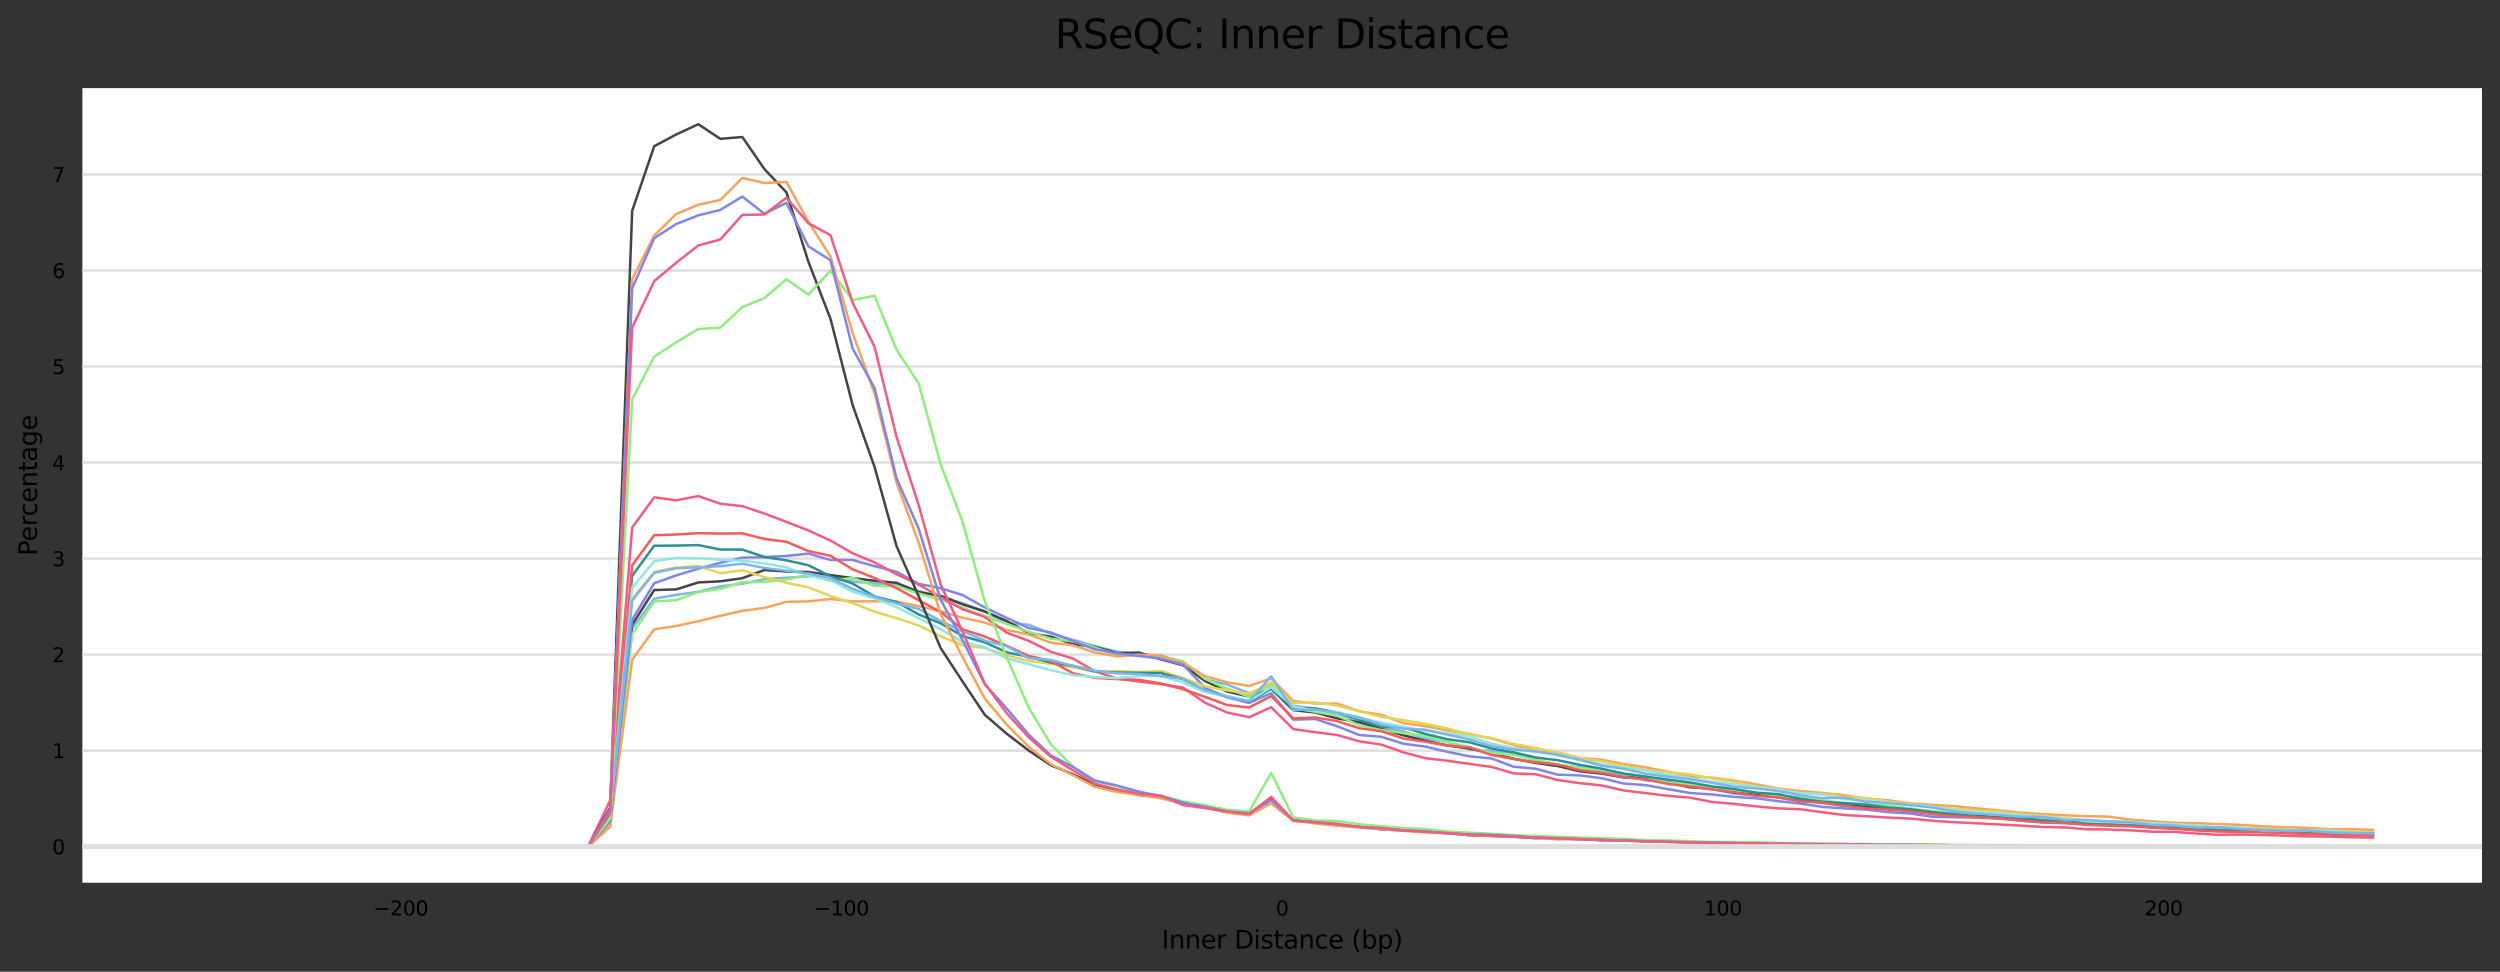 <?xml version="1.0" encoding="utf-8" standalone="no"?>
<!DOCTYPE svg PUBLIC "-//W3C//DTD SVG 1.1//EN"
  "http://www.w3.org/Graphics/SVG/1.1/DTD/svg11.dtd">
<svg xmlns:xlink="http://www.w3.org/1999/xlink" width="1000.358pt" height="388.845pt" viewBox="0 0 1000.358 388.845" xmlns="http://www.w3.org/2000/svg" version="1.1">
 <rect x="0" y="0" width="1000.358" height="388.845" fill="#333333" stroke="none"/>
 <defs>
  <style type="text/css">*{stroke-linejoin: round; stroke-linecap: butt}</style>
 </defs>
 <g id="figure_1">
  <g id="axes_1">
   <g id="patch_1">
    <path d="M 32.968 353.224 
L 993.158 353.224 
L 993.158 35.256 
L 32.968 35.256 
z
" style="fill: #ffffff"/>
   </g>
   <g id="matplotlib.axis_1">
    <g id="xtick_1">
     <g id="text_1">
      <!-- −200 -->
      <g transform="translate(149.389 366.303) scale(0.08 -0.08)">
       <defs>
        <path id="DejaVuSans-2212" d="M 678 2272 
L 4684 2272 
L 4684 1741 
L 678 1741 
L 678 2272 
z
" transform="scale(0.016)"/>
        <path id="DejaVuSans-32" d="M 1228 531 
L 3431 531 
L 3431 0 
L 469 0 
L 469 531 
Q 828 903 1448 1529 
Q 2069 2156 2228 2338 
Q 2531 2678 2651 2914 
Q 2772 3150 2772 3378 
Q 2772 3750 2511 3984 
Q 2250 4219 1831 4219 
Q 1534 4219 1204 4116 
Q 875 4013 500 3803 
L 500 4441 
Q 881 4594 1212 4672 
Q 1544 4750 1819 4750 
Q 2544 4750 2975 4387 
Q 3406 4025 3406 3419 
Q 3406 3131 3298 2873 
Q 3191 2616 2906 2266 
Q 2828 2175 2409 1742 
Q 1991 1309 1228 531 
z
" transform="scale(0.016)"/>
        <path id="DejaVuSans-30" d="M 2034 4250 
Q 1547 4250 1301 3770 
Q 1056 3291 1056 2328 
Q 1056 1369 1301 889 
Q 1547 409 2034 409 
Q 2525 409 2770 889 
Q 3016 1369 3016 2328 
Q 3016 3291 2770 3770 
Q 2525 4250 2034 4250 
z
M 2034 4750 
Q 2819 4750 3233 4129 
Q 3647 3509 3647 2328 
Q 3647 1150 3233 529 
Q 2819 -91 2034 -91 
Q 1250 -91 836 529 
Q 422 1150 422 2328 
Q 422 3509 836 4129 
Q 1250 4750 2034 4750 
z
" transform="scale(0.016)"/>
       </defs>
       <use xlink:href="#DejaVuSans-2212"/>
       <use xlink:href="#DejaVuSans-32" x="83.789"/>
       <use xlink:href="#DejaVuSans-30" x="147.412"/>
       <use xlink:href="#DejaVuSans-30" x="211.035"/>
      </g>
     </g>
    </g>
    <g id="xtick_2">
     <g id="text_2">
      <!-- −100 -->
      <g transform="translate(325.733 366.303) scale(0.08 -0.08)">
       <defs>
        <path id="DejaVuSans-31" d="M 794 531 
L 1825 531 
L 1825 4091 
L 703 3866 
L 703 4441 
L 1819 4666 
L 2450 4666 
L 2450 531 
L 3481 531 
L 3481 0 
L 794 0 
L 794 531 
z
" transform="scale(0.016)"/>
       </defs>
       <use xlink:href="#DejaVuSans-2212"/>
       <use xlink:href="#DejaVuSans-31" x="83.789"/>
       <use xlink:href="#DejaVuSans-30" x="147.412"/>
       <use xlink:href="#DejaVuSans-30" x="211.035"/>
      </g>
     </g>
    </g>
    <g id="xtick_3">
     <g id="text_3">
      <!-- 0 -->
      <g transform="translate(510.518 366.303) scale(0.08 -0.08)">
       <use xlink:href="#DejaVuSans-30"/>
      </g>
     </g>
    </g>
    <g id="xtick_4">
     <g id="text_4">
      <!-- 100 -->
      <g transform="translate(681.772 366.303) scale(0.08 -0.08)">
       <use xlink:href="#DejaVuSans-31"/>
       <use xlink:href="#DejaVuSans-30" x="63.623"/>
       <use xlink:href="#DejaVuSans-30" x="127.246"/>
      </g>
     </g>
    </g>
    <g id="xtick_5">
     <g id="text_5">
      <!-- 200 -->
      <g transform="translate(858.115 366.303) scale(0.08 -0.08)">
       <use xlink:href="#DejaVuSans-32"/>
       <use xlink:href="#DejaVuSans-30" x="63.623"/>
       <use xlink:href="#DejaVuSans-30" x="127.246"/>
      </g>
     </g>
    </g>
    <g id="text_6">
     <!-- Inner Distance (bp) -->
     <g transform="translate(464.828 379.565) scale(0.1 -0.1)">
      <defs>
       <path id="DejaVuSans-49" d="M 628 4666 
L 1259 4666 
L 1259 0 
L 628 0 
L 628 4666 
z
" transform="scale(0.016)"/>
       <path id="DejaVuSans-6e" d="M 3513 2113 
L 3513 0 
L 2938 0 
L 2938 2094 
Q 2938 2591 2744 2837 
Q 2550 3084 2163 3084 
Q 1697 3084 1428 2787 
Q 1159 2491 1159 1978 
L 1159 0 
L 581 0 
L 581 3500 
L 1159 3500 
L 1159 2956 
Q 1366 3272 1645 3428 
Q 1925 3584 2291 3584 
Q 2894 3584 3203 3211 
Q 3513 2838 3513 2113 
z
" transform="scale(0.016)"/>
       <path id="DejaVuSans-65" d="M 3597 1894 
L 3597 1613 
L 953 1613 
Q 991 1019 1311 708 
Q 1631 397 2203 397 
Q 2534 397 2845 478 
Q 3156 559 3463 722 
L 3463 178 
Q 3153 47 2828 -22 
Q 2503 -91 2169 -91 
Q 1331 -91 842 396 
Q 353 884 353 1716 
Q 353 2575 817 3079 
Q 1281 3584 2069 3584 
Q 2775 3584 3186 3129 
Q 3597 2675 3597 1894 
z
M 3022 2063 
Q 3016 2534 2758 2815 
Q 2500 3097 2075 3097 
Q 1594 3097 1305 2825 
Q 1016 2553 972 2059 
L 3022 2063 
z
" transform="scale(0.016)"/>
       <path id="DejaVuSans-72" d="M 2631 2963 
Q 2534 3019 2420 3045 
Q 2306 3072 2169 3072 
Q 1681 3072 1420 2755 
Q 1159 2438 1159 1844 
L 1159 0 
L 581 0 
L 581 3500 
L 1159 3500 
L 1159 2956 
Q 1341 3275 1631 3429 
Q 1922 3584 2338 3584 
Q 2397 3584 2469 3576 
Q 2541 3569 2628 3553 
L 2631 2963 
z
" transform="scale(0.016)"/>
       <path id="DejaVuSans-20" transform="scale(0.016)"/>
       <path id="DejaVuSans-44" d="M 1259 4147 
L 1259 519 
L 2022 519 
Q 2988 519 3436 956 
Q 3884 1394 3884 2338 
Q 3884 3275 3436 3711 
Q 2988 4147 2022 4147 
L 1259 4147 
z
M 628 4666 
L 1925 4666 
Q 3281 4666 3915 4102 
Q 4550 3538 4550 2338 
Q 4550 1131 3912 565 
Q 3275 0 1925 0 
L 628 0 
L 628 4666 
z
" transform="scale(0.016)"/>
       <path id="DejaVuSans-69" d="M 603 3500 
L 1178 3500 
L 1178 0 
L 603 0 
L 603 3500 
z
M 603 4863 
L 1178 4863 
L 1178 4134 
L 603 4134 
L 603 4863 
z
" transform="scale(0.016)"/>
       <path id="DejaVuSans-73" d="M 2834 3397 
L 2834 2853 
Q 2591 2978 2328 3040 
Q 2066 3103 1784 3103 
Q 1356 3103 1142 2972 
Q 928 2841 928 2578 
Q 928 2378 1081 2264 
Q 1234 2150 1697 2047 
L 1894 2003 
Q 2506 1872 2764 1633 
Q 3022 1394 3022 966 
Q 3022 478 2636 193 
Q 2250 -91 1575 -91 
Q 1294 -91 989 -36 
Q 684 19 347 128 
L 347 722 
Q 666 556 975 473 
Q 1284 391 1588 391 
Q 1994 391 2212 530 
Q 2431 669 2431 922 
Q 2431 1156 2273 1281 
Q 2116 1406 1581 1522 
L 1381 1569 
Q 847 1681 609 1914 
Q 372 2147 372 2553 
Q 372 3047 722 3315 
Q 1072 3584 1716 3584 
Q 2034 3584 2315 3537 
Q 2597 3491 2834 3397 
z
" transform="scale(0.016)"/>
       <path id="DejaVuSans-74" d="M 1172 4494 
L 1172 3500 
L 2356 3500 
L 2356 3053 
L 1172 3053 
L 1172 1153 
Q 1172 725 1289 603 
Q 1406 481 1766 481 
L 2356 481 
L 2356 0 
L 1766 0 
Q 1100 0 847 248 
Q 594 497 594 1153 
L 594 3053 
L 172 3053 
L 172 3500 
L 594 3500 
L 594 4494 
L 1172 4494 
z
" transform="scale(0.016)"/>
       <path id="DejaVuSans-61" d="M 2194 1759 
Q 1497 1759 1228 1600 
Q 959 1441 959 1056 
Q 959 750 1161 570 
Q 1363 391 1709 391 
Q 2188 391 2477 730 
Q 2766 1069 2766 1631 
L 2766 1759 
L 2194 1759 
z
M 3341 1997 
L 3341 0 
L 2766 0 
L 2766 531 
Q 2569 213 2275 61 
Q 1981 -91 1556 -91 
Q 1019 -91 701 211 
Q 384 513 384 1019 
Q 384 1609 779 1909 
Q 1175 2209 1959 2209 
L 2766 2209 
L 2766 2266 
Q 2766 2663 2505 2880 
Q 2244 3097 1772 3097 
Q 1472 3097 1187 3025 
Q 903 2953 641 2809 
L 641 3341 
Q 956 3463 1253 3523 
Q 1550 3584 1831 3584 
Q 2591 3584 2966 3190 
Q 3341 2797 3341 1997 
z
" transform="scale(0.016)"/>
       <path id="DejaVuSans-63" d="M 3122 3366 
L 3122 2828 
Q 2878 2963 2633 3030 
Q 2388 3097 2138 3097 
Q 1578 3097 1268 2742 
Q 959 2388 959 1747 
Q 959 1106 1268 751 
Q 1578 397 2138 397 
Q 2388 397 2633 464 
Q 2878 531 3122 666 
L 3122 134 
Q 2881 22 2623 -34 
Q 2366 -91 2075 -91 
Q 1284 -91 818 406 
Q 353 903 353 1747 
Q 353 2603 823 3093 
Q 1294 3584 2113 3584 
Q 2378 3584 2631 3529 
Q 2884 3475 3122 3366 
z
" transform="scale(0.016)"/>
       <path id="DejaVuSans-28" d="M 1984 4856 
Q 1566 4138 1362 3434 
Q 1159 2731 1159 2009 
Q 1159 1288 1364 580 
Q 1569 -128 1984 -844 
L 1484 -844 
Q 1016 -109 783 600 
Q 550 1309 550 2009 
Q 550 2706 781 3412 
Q 1013 4119 1484 4856 
L 1984 4856 
z
" transform="scale(0.016)"/>
       <path id="DejaVuSans-62" d="M 3116 1747 
Q 3116 2381 2855 2742 
Q 2594 3103 2138 3103 
Q 1681 3103 1420 2742 
Q 1159 2381 1159 1747 
Q 1159 1113 1420 752 
Q 1681 391 2138 391 
Q 2594 391 2855 752 
Q 3116 1113 3116 1747 
z
M 1159 2969 
Q 1341 3281 1617 3432 
Q 1894 3584 2278 3584 
Q 2916 3584 3314 3078 
Q 3713 2572 3713 1747 
Q 3713 922 3314 415 
Q 2916 -91 2278 -91 
Q 1894 -91 1617 61 
Q 1341 213 1159 525 
L 1159 0 
L 581 0 
L 581 4863 
L 1159 4863 
L 1159 2969 
z
" transform="scale(0.016)"/>
       <path id="DejaVuSans-70" d="M 1159 525 
L 1159 -1331 
L 581 -1331 
L 581 3500 
L 1159 3500 
L 1159 2969 
Q 1341 3281 1617 3432 
Q 1894 3584 2278 3584 
Q 2916 3584 3314 3078 
Q 3713 2572 3713 1747 
Q 3713 922 3314 415 
Q 2916 -91 2278 -91 
Q 1894 -91 1617 61 
Q 1341 213 1159 525 
z
M 3116 1747 
Q 3116 2381 2855 2742 
Q 2594 3103 2138 3103 
Q 1681 3103 1420 2742 
Q 1159 2381 1159 1747 
Q 1159 1113 1420 752 
Q 1681 391 2138 391 
Q 2594 391 2855 752 
Q 3116 1113 3116 1747 
z
" transform="scale(0.016)"/>
       <path id="DejaVuSans-29" d="M 513 4856 
L 1013 4856 
Q 1481 4119 1714 3412 
Q 1947 2706 1947 2009 
Q 1947 1309 1714 600 
Q 1481 -109 1013 -844 
L 513 -844 
Q 928 -128 1133 580 
Q 1338 1288 1338 2009 
Q 1338 2731 1133 3434 
Q 928 4138 513 4856 
z
" transform="scale(0.016)"/>
      </defs>
      <use xlink:href="#DejaVuSans-49"/>
      <use xlink:href="#DejaVuSans-6e" x="29.492"/>
      <use xlink:href="#DejaVuSans-6e" x="92.871"/>
      <use xlink:href="#DejaVuSans-65" x="156.25"/>
      <use xlink:href="#DejaVuSans-72" x="217.773"/>
      <use xlink:href="#DejaVuSans-20" x="258.887"/>
      <use xlink:href="#DejaVuSans-44" x="290.674"/>
      <use xlink:href="#DejaVuSans-69" x="367.676"/>
      <use xlink:href="#DejaVuSans-73" x="395.459"/>
      <use xlink:href="#DejaVuSans-74" x="447.559"/>
      <use xlink:href="#DejaVuSans-61" x="486.768"/>
      <use xlink:href="#DejaVuSans-6e" x="548.047"/>
      <use xlink:href="#DejaVuSans-63" x="611.426"/>
      <use xlink:href="#DejaVuSans-65" x="666.406"/>
      <use xlink:href="#DejaVuSans-20" x="727.93"/>
      <use xlink:href="#DejaVuSans-28" x="759.717"/>
      <use xlink:href="#DejaVuSans-62" x="798.73"/>
      <use xlink:href="#DejaVuSans-70" x="862.207"/>
      <use xlink:href="#DejaVuSans-29" x="925.684"/>
     </g>
    </g>
   </g>
   <g id="matplotlib.axis_2">
    <g id="ytick_1">
     <g id="line2d_1">
      <path d="M 32.968 338.771 
L 993.158 338.771 
" clip-path="url(#p65eec9bb91)" style="fill: none; stroke: #dedede; stroke-linecap: square"/>
     </g>
     <g id="text_7">
      <!-- 0 -->
      <g transform="translate(20.878 341.81) scale(0.08 -0.08)">
       <use xlink:href="#DejaVuSans-30"/>
      </g>
     </g>
    </g>
    <g id="ytick_2">
     <g id="line2d_2">
      <path d="M 32.968 300.348 
L 993.158 300.348 
" clip-path="url(#p65eec9bb91)" style="fill: none; stroke: #dedede; stroke-linecap: square"/>
     </g>
     <g id="text_8">
      <!-- 1 -->
      <g transform="translate(20.878 303.388) scale(0.08 -0.08)">
       <use xlink:href="#DejaVuSans-31"/>
      </g>
     </g>
    </g>
    <g id="ytick_3">
     <g id="line2d_3">
      <path d="M 32.968 261.926 
L 993.158 261.926 
" clip-path="url(#p65eec9bb91)" style="fill: none; stroke: #dedede; stroke-linecap: square"/>
     </g>
     <g id="text_9">
      <!-- 2 -->
      <g transform="translate(20.878 264.965) scale(0.08 -0.08)">
       <use xlink:href="#DejaVuSans-32"/>
      </g>
     </g>
    </g>
    <g id="ytick_4">
     <g id="line2d_4">
      <path d="M 32.968 223.504 
L 993.158 223.504 
" clip-path="url(#p65eec9bb91)" style="fill: none; stroke: #dedede; stroke-linecap: square"/>
     </g>
     <g id="text_10">
      <!-- 3 -->
      <g transform="translate(20.878 226.543) scale(0.08 -0.08)">
       <defs>
        <path id="DejaVuSans-33" d="M 2597 2516 
Q 3050 2419 3304 2112 
Q 3559 1806 3559 1356 
Q 3559 666 3084 287 
Q 2609 -91 1734 -91 
Q 1441 -91 1130 -33 
Q 819 25 488 141 
L 488 750 
Q 750 597 1062 519 
Q 1375 441 1716 441 
Q 2309 441 2620 675 
Q 2931 909 2931 1356 
Q 2931 1769 2642 2001 
Q 2353 2234 1838 2234 
L 1294 2234 
L 1294 2753 
L 1863 2753 
Q 2328 2753 2575 2939 
Q 2822 3125 2822 3475 
Q 2822 3834 2567 4026 
Q 2313 4219 1838 4219 
Q 1578 4219 1281 4162 
Q 984 4106 628 3988 
L 628 4550 
Q 988 4650 1302 4700 
Q 1616 4750 1894 4750 
Q 2613 4750 3031 4423 
Q 3450 4097 3450 3541 
Q 3450 3153 3228 2886 
Q 3006 2619 2597 2516 
z
" transform="scale(0.016)"/>
       </defs>
       <use xlink:href="#DejaVuSans-33"/>
      </g>
     </g>
    </g>
    <g id="ytick_5">
     <g id="line2d_5">
      <path d="M 32.968 185.081 
L 993.158 185.081 
" clip-path="url(#p65eec9bb91)" style="fill: none; stroke: #dedede; stroke-linecap: square"/>
     </g>
     <g id="text_11">
      <!-- 4 -->
      <g transform="translate(20.878 188.12) scale(0.08 -0.08)">
       <defs>
        <path id="DejaVuSans-34" d="M 2419 4116 
L 825 1625 
L 2419 1625 
L 2419 4116 
z
M 2253 4666 
L 3047 4666 
L 3047 1625 
L 3713 1625 
L 3713 1100 
L 3047 1100 
L 3047 0 
L 2419 0 
L 2419 1100 
L 313 1100 
L 313 1709 
L 2253 4666 
z
" transform="scale(0.016)"/>
       </defs>
       <use xlink:href="#DejaVuSans-34"/>
      </g>
     </g>
    </g>
    <g id="ytick_6">
     <g id="line2d_6">
      <path d="M 32.968 146.659 
L 993.158 146.659 
" clip-path="url(#p65eec9bb91)" style="fill: none; stroke: #dedede; stroke-linecap: square"/>
     </g>
     <g id="text_12">
      <!-- 5 -->
      <g transform="translate(20.878 149.698) scale(0.08 -0.08)">
       <defs>
        <path id="DejaVuSans-35" d="M 691 4666 
L 3169 4666 
L 3169 4134 
L 1269 4134 
L 1269 2991 
Q 1406 3038 1543 3061 
Q 1681 3084 1819 3084 
Q 2600 3084 3056 2656 
Q 3513 2228 3513 1497 
Q 3513 744 3044 326 
Q 2575 -91 1722 -91 
Q 1428 -91 1123 -41 
Q 819 9 494 109 
L 494 744 
Q 775 591 1075 516 
Q 1375 441 1709 441 
Q 2250 441 2565 725 
Q 2881 1009 2881 1497 
Q 2881 1984 2565 2268 
Q 2250 2553 1709 2553 
Q 1456 2553 1204 2497 
Q 953 2441 691 2322 
L 691 4666 
z
" transform="scale(0.016)"/>
       </defs>
       <use xlink:href="#DejaVuSans-35"/>
      </g>
     </g>
    </g>
    <g id="ytick_7">
     <g id="line2d_7">
      <path d="M 32.968 108.236 
L 993.158 108.236 
" clip-path="url(#p65eec9bb91)" style="fill: none; stroke: #dedede; stroke-linecap: square"/>
     </g>
     <g id="text_13">
      <!-- 6 -->
      <g transform="translate(20.878 111.276) scale(0.08 -0.08)">
       <defs>
        <path id="DejaVuSans-36" d="M 2113 2584 
Q 1688 2584 1439 2293 
Q 1191 2003 1191 1497 
Q 1191 994 1439 701 
Q 1688 409 2113 409 
Q 2538 409 2786 701 
Q 3034 994 3034 1497 
Q 3034 2003 2786 2293 
Q 2538 2584 2113 2584 
z
M 3366 4563 
L 3366 3988 
Q 3128 4100 2886 4159 
Q 2644 4219 2406 4219 
Q 1781 4219 1451 3797 
Q 1122 3375 1075 2522 
Q 1259 2794 1537 2939 
Q 1816 3084 2150 3084 
Q 2853 3084 3261 2657 
Q 3669 2231 3669 1497 
Q 3669 778 3244 343 
Q 2819 -91 2113 -91 
Q 1303 -91 875 529 
Q 447 1150 447 2328 
Q 447 3434 972 4092 
Q 1497 4750 2381 4750 
Q 2619 4750 2861 4703 
Q 3103 4656 3366 4563 
z
" transform="scale(0.016)"/>
       </defs>
       <use xlink:href="#DejaVuSans-36"/>
      </g>
     </g>
    </g>
    <g id="ytick_8">
     <g id="line2d_8">
      <path d="M 32.968 69.814 
L 993.158 69.814 
" clip-path="url(#p65eec9bb91)" style="fill: none; stroke: #dedede; stroke-linecap: square"/>
     </g>
     <g id="text_14">
      <!-- 7 -->
      <g transform="translate(20.878 72.853) scale(0.08 -0.08)">
       <defs>
        <path id="DejaVuSans-37" d="M 525 4666 
L 3525 4666 
L 3525 4397 
L 1831 0 
L 1172 0 
L 2766 4134 
L 525 4134 
L 525 4666 
z
" transform="scale(0.016)"/>
       </defs>
       <use xlink:href="#DejaVuSans-37"/>
      </g>
     </g>
    </g>
    <g id="text_15">
     <!-- Percentage -->
     <g transform="translate(14.798 222.363) rotate(-90) scale(0.1 -0.1)">
      <defs>
       <path id="DejaVuSans-50" d="M 1259 4147 
L 1259 2394 
L 2053 2394 
Q 2494 2394 2734 2622 
Q 2975 2850 2975 3272 
Q 2975 3691 2734 3919 
Q 2494 4147 2053 4147 
L 1259 4147 
z
M 628 4666 
L 2053 4666 
Q 2838 4666 3239 4311 
Q 3641 3956 3641 3272 
Q 3641 2581 3239 2228 
Q 2838 1875 2053 1875 
L 1259 1875 
L 1259 0 
L 628 0 
L 628 4666 
z
" transform="scale(0.016)"/>
       <path id="DejaVuSans-67" d="M 2906 1791 
Q 2906 2416 2648 2759 
Q 2391 3103 1925 3103 
Q 1463 3103 1205 2759 
Q 947 2416 947 1791 
Q 947 1169 1205 825 
Q 1463 481 1925 481 
Q 2391 481 2648 825 
Q 2906 1169 2906 1791 
z
M 3481 434 
Q 3481 -459 3084 -895 
Q 2688 -1331 1869 -1331 
Q 1566 -1331 1297 -1286 
Q 1028 -1241 775 -1147 
L 775 -588 
Q 1028 -725 1275 -790 
Q 1522 -856 1778 -856 
Q 2344 -856 2625 -561 
Q 2906 -266 2906 331 
L 2906 616 
Q 2728 306 2450 153 
Q 2172 0 1784 0 
Q 1141 0 747 490 
Q 353 981 353 1791 
Q 353 2603 747 3093 
Q 1141 3584 1784 3584 
Q 2172 3584 2450 3431 
Q 2728 3278 2906 2969 
L 2906 3500 
L 3481 3500 
L 3481 434 
z
" transform="scale(0.016)"/>
      </defs>
      <use xlink:href="#DejaVuSans-50"/>
      <use xlink:href="#DejaVuSans-65" x="56.678"/>
      <use xlink:href="#DejaVuSans-72" x="118.201"/>
      <use xlink:href="#DejaVuSans-63" x="157.064"/>
      <use xlink:href="#DejaVuSans-65" x="212.045"/>
      <use xlink:href="#DejaVuSans-6e" x="273.568"/>
      <use xlink:href="#DejaVuSans-74" x="336.947"/>
      <use xlink:href="#DejaVuSans-61" x="376.156"/>
      <use xlink:href="#DejaVuSans-67" x="437.436"/>
      <use xlink:href="#DejaVuSans-65" x="500.912"/>
     </g>
    </g>
   </g>
   <g id="line2d_9">
    <path d="M 76.613 338.771 
L 85.43 338.771 
L 94.247 338.771 
L 103.065 338.771 
L 111.882 338.771 
L 120.699 338.771 
L 129.516 338.771 
L 138.333 338.771 
L 147.15 338.771 
L 155.968 338.771 
L 164.785 338.771 
L 173.602 338.771 
L 182.419 338.771 
L 191.236 338.771 
L 200.054 338.771 
L 208.871 338.771 
L 217.688 338.771 
L 226.505 338.771 
L 235.322 338.771 
L 244.139 329.447 
L 252.957 251.46 
L 261.774 239.558 
L 270.591 238.025 
L 279.408 236.796 
L 288.225 234.641 
L 297.042 233.559 
L 305.86 231.751 
L 314.677 231.161 
L 323.494 230.61 
L 332.311 230.219 
L 341.128 232.729 
L 349.945 233.46 
L 358.763 234.27 
L 367.58 236.449 
L 376.397 238.752 
L 385.214 241.394 
L 394.031 244.631 
L 402.848 249.376 
L 411.666 249.975 
L 420.483 253.607 
L 429.3 255.998 
L 438.117 258.564 
L 446.934 260.763 
L 455.752 261.901 
L 464.569 262.256 
L 473.386 265.445 
L 482.203 271.815 
L 491.02 273.89 
L 499.837 277.402 
L 508.655 274.154 
L 517.472 282.403 
L 526.289 283.481 
L 535.106 285.425 
L 543.923 288.634 
L 552.74 290.821 
L 561.558 292.737 
L 570.375 295.578 
L 579.192 296.855 
L 588.009 299.857 
L 596.826 300.428 
L 605.643 301.824 
L 614.461 304.163 
L 623.278 306.135 
L 632.095 307.033 
L 640.912 308.378 
L 649.729 309.951 
L 658.546 312.317 
L 667.364 312.86 
L 676.181 314.58 
L 684.998 315.822 
L 693.815 317.546 
L 702.632 318.344 
L 711.449 318.787 
L 720.267 320.324 
L 729.084 321.178 
L 737.901 322.471 
L 746.718 322.942 
L 755.535 323.345 
L 764.353 324.458 
L 773.17 325.404 
L 781.987 325.512 
L 790.804 326.494 
L 799.621 327.057 
L 808.438 327.759 
L 817.256 328.062 
L 826.073 328.905 
L 834.89 329.535 
L 843.707 329.603 
L 852.524 330.234 
L 861.341 330.617 
L 870.159 331.227 
L 878.976 331.77 
L 887.793 331.591 
L 896.61 332.433 
L 905.427 332.688 
L 914.244 332.78 
L 923.062 333.331 
L 931.879 333.211 
L 940.696 333.431 
L 949.513 333.814 
" clip-path="url(#p65eec9bb91)" style="fill: none; stroke: #7cb5ec; stroke-linecap: square"/>
   </g>
   <g id="line2d_10">
    <path d="M 76.613 338.771 
L 85.43 338.771 
L 94.247 338.771 
L 103.065 338.771 
L 111.882 338.771 
L 120.699 338.771 
L 129.516 338.771 
L 138.333 338.771 
L 147.15 338.771 
L 155.968 338.771 
L 164.785 338.771 
L 173.602 338.771 
L 182.419 338.771 
L 191.236 338.771 
L 200.054 338.771 
L 208.871 338.771 
L 217.688 338.771 
L 226.505 338.771 
L 235.322 338.771 
L 244.139 329.609 
L 252.957 249.968 
L 261.774 236.099 
L 270.591 235.833 
L 279.408 233.059 
L 288.225 232.609 
L 297.042 231.359 
L 305.86 228.083 
L 314.677 228.669 
L 323.494 228.895 
L 332.311 230.097 
L 341.128 231.327 
L 349.945 232.388 
L 358.763 233.224 
L 367.58 236.923 
L 376.397 238.406 
L 385.214 241.851 
L 394.031 244.685 
L 402.848 248.516 
L 411.666 253.337 
L 420.483 254.768 
L 429.3 257.69 
L 438.117 258.864 
L 446.934 261.332 
L 455.752 261.119 
L 464.569 263.861 
L 473.386 266.205 
L 482.203 272.508 
L 491.02 276.737 
L 499.837 278.739 
L 508.655 275.58 
L 517.472 284.15 
L 526.289 285.115 
L 535.106 287.455 
L 543.923 289.043 
L 552.74 291.712 
L 561.558 294.2 
L 570.375 296.444 
L 579.192 298.313 
L 588.009 299.519 
L 596.826 301.493 
L 605.643 303.583 
L 614.461 305.284 
L 623.278 306.53 
L 632.095 308.628 
L 640.912 309.561 
L 649.729 311.093 
L 658.546 311.237 
L 667.364 313.087 
L 676.181 315.036 
L 684.998 315.495 
L 693.815 317.107 
L 702.632 318.035 
L 711.449 319.028 
L 720.267 320.496 
L 729.084 320.946 
L 737.901 322.112 
L 746.718 322.884 
L 755.535 323.531 
L 764.353 324.355 
L 773.17 325.147 
L 781.987 325.73 
L 790.804 326.317 
L 799.621 327.06 
L 808.438 327.7 
L 817.256 328.291 
L 826.073 328.343 
L 834.89 328.769 
L 843.707 329.308 
L 852.524 330.023 
L 861.341 330.345 
L 870.159 330.703 
L 878.976 331.193 
L 887.793 331.563 
L 896.61 331.961 
L 905.427 332.013 
L 914.244 332.697 
L 923.062 333.195 
L 931.879 333.179 
L 940.696 333.44 
L 949.513 333.408 
" clip-path="url(#p65eec9bb91)" style="fill: none; stroke: #434348; stroke-linecap: square"/>
   </g>
   <g id="line2d_11">
    <path d="M 76.613 338.771 
L 85.43 338.771 
L 94.247 338.771 
L 103.065 338.771 
L 111.882 338.771 
L 120.699 338.771 
L 129.516 338.771 
L 138.333 338.771 
L 147.15 338.771 
L 155.968 338.771 
L 164.785 338.771 
L 173.602 338.771 
L 182.419 338.771 
L 191.236 338.771 
L 200.054 338.771 
L 208.871 338.771 
L 217.688 338.771 
L 226.505 338.771 
L 235.322 338.771 
L 244.139 329.513 
L 252.957 253.803 
L 261.774 240.674 
L 270.591 240.155 
L 279.408 236.901 
L 288.225 235.656 
L 297.042 232.965 
L 305.86 232.916 
L 314.677 231.83 
L 323.494 230.111 
L 332.311 232.462 
L 341.128 231.201 
L 349.945 234.521 
L 358.763 234.525 
L 367.58 237.456 
L 376.397 239.969 
L 385.214 243.135 
L 394.031 246.503 
L 402.848 249.661 
L 411.666 252.794 
L 420.483 255.591 
L 429.3 256.633 
L 438.117 259.089 
L 446.934 262.024 
L 455.752 262.105 
L 464.569 262.591 
L 473.386 264.63 
L 482.203 271.671 
L 491.02 275.513 
L 499.837 278.797 
L 508.655 273.689 
L 517.472 283.336 
L 526.289 284.828 
L 535.106 286.372 
L 543.923 290.219 
L 552.74 292.14 
L 561.558 293.324 
L 570.375 294.495 
L 579.192 296.992 
L 588.009 298.946 
L 596.826 301.301 
L 605.643 302.035 
L 614.461 303.964 
L 623.278 305.89 
L 632.095 307.353 
L 640.912 308.001 
L 649.729 309.485 
L 658.546 310.794 
L 667.364 313.194 
L 676.181 313.899 
L 684.998 315.403 
L 693.815 316.193 
L 702.632 316.927 
L 711.449 318.609 
L 720.267 319.014 
L 729.084 320.235 
L 737.901 321.28 
L 746.718 321.787 
L 755.535 322.253 
L 764.353 323.494 
L 773.17 324.56 
L 781.987 325.492 
L 790.804 325.468 
L 799.621 325.836 
L 808.438 326.732 
L 817.256 327.486 
L 826.073 327.571 
L 834.89 328.609 
L 843.707 329.006 
L 852.524 329.407 
L 861.341 329.841 
L 870.159 329.882 
L 878.976 330.911 
L 887.793 330.932 
L 896.61 331.373 
L 905.427 331.625 
L 914.244 331.839 
L 923.062 332.395 
L 931.879 332.577 
L 940.696 332.751 
L 949.513 333.051 
" clip-path="url(#p65eec9bb91)" style="fill: none; stroke: #90ed7d; stroke-linecap: square"/>
   </g>
   <g id="line2d_12">
    <path d="M 76.613 338.771 
L 85.43 338.771 
L 94.247 338.771 
L 103.065 338.771 
L 111.882 338.771 
L 120.699 338.771 
L 129.516 338.771 
L 138.333 338.771 
L 147.15 338.771 
L 155.968 338.771 
L 164.785 338.771 
L 173.602 338.771 
L 182.419 338.771 
L 191.236 338.771 
L 200.054 338.771 
L 208.871 338.771 
L 217.688 338.771 
L 226.505 338.771 
L 235.322 338.771 
L 244.139 330.836 
L 252.957 263.934 
L 261.774 251.81 
L 270.591 250.495 
L 279.408 248.57 
L 288.225 246.423 
L 297.042 244.417 
L 305.86 243.248 
L 314.677 240.822 
L 323.494 240.632 
L 332.311 239.673 
L 341.128 240.644 
L 349.945 240.591 
L 358.763 240.733 
L 367.58 242.512 
L 376.397 244.607 
L 385.214 247.187 
L 394.031 249.132 
L 402.848 252.04 
L 411.666 253.917 
L 420.483 257.164 
L 429.3 258.22 
L 438.117 261.079 
L 446.934 262.668 
L 455.752 262.017 
L 464.569 262.377 
L 473.386 265.252 
L 482.203 270.57 
L 491.02 273.005 
L 499.837 274.489 
L 508.655 271.46 
L 517.472 280.503 
L 526.289 281.542 
L 535.106 281.55 
L 543.923 284.6 
L 552.74 286.035 
L 561.558 289.408 
L 570.375 290.573 
L 579.192 292.287 
L 588.009 293.703 
L 596.826 295.519 
L 605.643 298.091 
L 614.461 300.4 
L 623.278 301.12 
L 632.095 303.288 
L 640.912 304.003 
L 649.729 305.738 
L 658.546 307.053 
L 667.364 308.8 
L 676.181 310.704 
L 684.998 311.174 
L 693.815 312.354 
L 702.632 313.823 
L 711.449 315.505 
L 720.267 316.536 
L 729.084 317.28 
L 737.901 318.19 
L 746.718 319.594 
L 755.535 320.22 
L 764.353 321.531 
L 773.17 322.064 
L 781.987 322.578 
L 790.804 323.456 
L 799.621 324.248 
L 808.438 325.183 
L 817.256 325.761 
L 826.073 326.234 
L 834.89 326.61 
L 843.707 326.756 
L 852.524 327.965 
L 861.341 328.66 
L 870.159 329.231 
L 878.976 329.421 
L 887.793 329.752 
L 896.61 330.08 
L 905.427 330.65 
L 914.244 331.01 
L 923.062 331.241 
L 931.879 331.787 
L 940.696 331.791 
L 949.513 332.066 
" clip-path="url(#p65eec9bb91)" style="fill: none; stroke: #f7a35c; stroke-linecap: square"/>
   </g>
   <g id="line2d_13">
    <path d="M 76.613 338.771 
L 85.43 338.771 
L 94.247 338.771 
L 103.065 338.771 
L 111.882 338.771 
L 120.699 338.771 
L 129.516 338.771 
L 138.333 338.771 
L 147.15 338.771 
L 155.968 338.771 
L 164.785 338.771 
L 173.602 338.771 
L 182.419 338.771 
L 191.236 338.771 
L 200.054 338.771 
L 208.871 338.771 
L 217.688 338.771 
L 226.505 338.771 
L 235.322 338.771 
L 244.139 328.633 
L 252.957 247.97 
L 261.774 233.39 
L 270.591 230.229 
L 279.408 227.584 
L 288.225 225.205 
L 297.042 223.134 
L 305.86 222.945 
L 314.677 222.458 
L 323.494 221.512 
L 332.311 224.088 
L 341.128 224.067 
L 349.945 226.553 
L 358.763 228.813 
L 367.58 233.607 
L 376.397 235.384 
L 385.214 238.123 
L 394.031 243.069 
L 402.848 247.25 
L 411.666 251.315 
L 420.483 253.084 
L 429.3 256.486 
L 438.117 259.823 
L 446.934 261.391 
L 455.752 262.505 
L 464.569 263.553 
L 473.386 265.981 
L 482.203 275.247 
L 491.02 279.059 
L 499.837 281.306 
L 508.655 277.359 
L 517.472 287.956 
L 526.289 287.718 
L 535.106 290.633 
L 543.923 294.118 
L 552.74 294.83 
L 561.558 297.598 
L 570.375 298.74 
L 579.192 300.861 
L 588.009 302.638 
L 596.826 303.49 
L 605.643 306.802 
L 614.461 307.584 
L 623.278 309.992 
L 632.095 310.258 
L 640.912 311.412 
L 649.729 313.521 
L 658.546 314.172 
L 667.364 315.765 
L 676.181 317.308 
L 684.998 317.885 
L 693.815 318.868 
L 702.632 319.425 
L 711.449 320.58 
L 720.267 321.529 
L 729.084 322.844 
L 737.901 323.474 
L 746.718 323.966 
L 755.535 324.969 
L 764.353 325.513 
L 773.17 326.819 
L 781.987 327.02 
L 790.804 327.073 
L 799.621 327.331 
L 808.438 328.363 
L 817.256 329.141 
L 826.073 329.415 
L 834.89 329.739 
L 843.707 330.033 
L 852.524 330.164 
L 861.341 330.828 
L 870.159 331.532 
L 878.976 331.716 
L 887.793 332.294 
L 896.61 331.995 
L 905.427 332.22 
L 914.244 333.043 
L 923.062 333.19 
L 931.879 333.1 
L 940.696 333.682 
L 949.513 333.919 
" clip-path="url(#p65eec9bb91)" style="fill: none; stroke: #8085e9; stroke-linecap: square"/>
   </g>
   <g id="line2d_14">
    <path d="M 76.613 338.771 
L 85.43 338.771 
L 94.247 338.771 
L 103.065 338.771 
L 111.882 338.771 
L 120.699 338.771 
L 129.516 338.771 
L 138.333 338.771 
L 147.15 338.771 
L 155.968 338.771 
L 164.785 338.771 
L 173.602 338.771 
L 182.419 338.771 
L 191.236 338.771 
L 200.054 338.771 
L 208.871 338.771 
L 217.688 338.771 
L 226.505 338.771 
L 235.322 338.771 
L 244.139 320.265 
L 252.957 211.093 
L 261.774 199 
L 270.591 200.195 
L 279.408 198.492 
L 288.225 201.562 
L 297.042 202.536 
L 305.86 205.496 
L 314.677 208.819 
L 323.494 212.264 
L 332.311 216.312 
L 341.128 221.361 
L 349.945 225.074 
L 358.763 229.788 
L 367.58 233.919 
L 376.397 238.921 
L 385.214 243.829 
L 394.031 246.875 
L 402.848 253.186 
L 411.666 256.45 
L 420.483 260.809 
L 429.3 263.501 
L 438.117 268.653 
L 446.934 271.511 
L 455.752 272.725 
L 464.569 273.757 
L 473.386 275.153 
L 482.203 281.211 
L 491.02 285.113 
L 499.837 286.989 
L 508.655 282.985 
L 517.472 291.727 
L 526.289 293 
L 535.106 294.116 
L 543.923 296.639 
L 552.74 297.951 
L 561.558 301.053 
L 570.375 303.387 
L 579.192 304.415 
L 588.009 305.661 
L 596.826 306.879 
L 605.643 309.465 
L 614.461 309.796 
L 623.278 312.125 
L 632.095 313.379 
L 640.912 314.297 
L 649.729 316.3 
L 658.546 317.372 
L 667.364 318.436 
L 676.181 319.149 
L 684.998 320.884 
L 693.815 321.66 
L 702.632 322.653 
L 711.449 323.465 
L 720.267 323.793 
L 729.084 324.999 
L 737.901 326.118 
L 746.718 326.607 
L 755.535 327.155 
L 764.353 327.553 
L 773.17 328.389 
L 781.987 329.011 
L 790.804 329.405 
L 799.621 329.902 
L 808.438 330.344 
L 817.256 330.899 
L 826.073 331.085 
L 834.89 331.826 
L 843.707 331.92 
L 852.524 332.251 
L 861.341 332.803 
L 870.159 332.886 
L 878.976 333.548 
L 887.793 334.041 
L 896.61 333.954 
L 905.427 334.076 
L 914.244 334.384 
L 923.062 334.656 
L 931.879 334.774 
L 940.696 335.01 
L 949.513 335.148 
" clip-path="url(#p65eec9bb91)" style="fill: none; stroke: #f15c80; stroke-linecap: square"/>
   </g>
   <g id="line2d_15">
    <path d="M 76.613 338.771 
L 85.43 338.771 
L 94.247 338.771 
L 103.065 338.771 
L 111.882 338.771 
L 120.699 338.771 
L 129.516 338.771 
L 138.333 338.771 
L 147.15 338.771 
L 155.968 338.771 
L 164.785 338.771 
L 173.602 338.771 
L 182.419 338.771 
L 191.236 338.771 
L 200.054 338.771 
L 208.871 338.771 
L 217.688 338.771 
L 226.505 338.771 
L 235.322 338.771 
L 244.139 326.055 
L 252.957 239.651 
L 261.774 228.858 
L 270.591 227.083 
L 279.408 226.476 
L 288.225 229.349 
L 297.042 228.204 
L 305.86 230.933 
L 314.677 233.215 
L 323.494 235.05 
L 332.311 238.47 
L 341.128 241.318 
L 349.945 244.774 
L 358.763 247.363 
L 367.58 250.248 
L 376.397 254.633 
L 385.214 258.211 
L 394.031 259.261 
L 402.848 262.269 
L 411.666 264.456 
L 420.483 265.641 
L 429.3 266.997 
L 438.117 268.864 
L 446.934 268.521 
L 455.752 268.888 
L 464.569 268.473 
L 473.386 271.334 
L 482.203 274.61 
L 491.02 276.234 
L 499.837 277.638 
L 508.655 273.126 
L 517.472 281.237 
L 526.289 281.081 
L 535.106 282.33 
L 543.923 284.545 
L 552.74 286.831 
L 561.558 288.175 
L 570.375 289.62 
L 579.192 291.475 
L 588.009 293.905 
L 596.826 295.325 
L 605.643 297.675 
L 614.461 299.275 
L 623.278 301.142 
L 632.095 303.393 
L 640.912 304.645 
L 649.729 306.441 
L 658.546 308.057 
L 667.364 309.034 
L 676.181 309.808 
L 684.998 311.5 
L 693.815 312.893 
L 702.632 314.62 
L 711.449 315.741 
L 720.267 317.513 
L 729.084 317.716 
L 737.901 318.814 
L 746.718 319.34 
L 755.535 320.705 
L 764.353 321.822 
L 773.17 322.935 
L 781.987 323.605 
L 790.804 324.3 
L 799.621 324.711 
L 808.438 325.784 
L 817.256 326.374 
L 826.073 327.332 
L 834.89 328.293 
L 843.707 328.712 
L 852.524 328.76 
L 861.341 329.73 
L 870.159 329.873 
L 878.976 330.368 
L 887.793 331.31 
L 896.61 331.15 
L 905.427 331.685 
L 914.244 331.9 
L 923.062 332.315 
L 931.879 332.479 
L 940.696 332.622 
L 949.513 333.093 
" clip-path="url(#p65eec9bb91)" style="fill: none; stroke: #e4d354; stroke-linecap: square"/>
   </g>
   <g id="line2d_16">
    <path d="M 76.613 338.771 
L 85.43 338.771 
L 94.247 338.771 
L 103.065 338.771 
L 111.882 338.771 
L 120.699 338.771 
L 129.516 338.771 
L 138.333 338.771 
L 147.15 338.771 
L 155.968 338.771 
L 164.785 338.771 
L 173.602 338.771 
L 182.419 338.771 
L 191.236 338.771 
L 200.054 338.771 
L 208.871 338.771 
L 217.688 338.771 
L 226.505 338.771 
L 235.322 338.771 
L 244.139 324.688 
L 252.957 230.372 
L 261.774 218.375 
L 270.591 218.312 
L 279.408 218.109 
L 288.225 219.886 
L 297.042 219.921 
L 305.86 222.859 
L 314.677 224.223 
L 323.494 226.19 
L 332.311 230.598 
L 341.128 233.481 
L 349.945 238.635 
L 358.763 240.895 
L 367.58 245.862 
L 376.397 249.403 
L 385.214 254.537 
L 394.031 257.011 
L 402.848 261.047 
L 411.666 262.795 
L 420.483 265.139 
L 429.3 266.431 
L 438.117 268.667 
L 446.934 269.127 
L 455.752 269.218 
L 464.569 269.325 
L 473.386 271.787 
L 482.203 276.331 
L 491.02 278.543 
L 499.837 280.775 
L 508.655 275.609 
L 517.472 283.372 
L 526.289 283.503 
L 535.106 285.057 
L 543.923 287.912 
L 552.74 290.794 
L 561.558 291.012 
L 570.375 293.692 
L 579.192 295.805 
L 588.009 297.023 
L 596.826 299.473 
L 605.643 301.063 
L 614.461 303.093 
L 623.278 304.187 
L 632.095 306.038 
L 640.912 307.573 
L 649.729 309.567 
L 658.546 310.721 
L 667.364 311.938 
L 676.181 313.088 
L 684.998 314.677 
L 693.815 315.688 
L 702.632 317.215 
L 711.449 317.75 
L 720.267 319.582 
L 729.084 320.815 
L 737.901 321.382 
L 746.718 321.976 
L 755.535 323.122 
L 764.353 323.844 
L 773.17 324.918 
L 781.987 325.814 
L 790.804 326.694 
L 799.621 327.428 
L 808.438 327.281 
L 817.256 328.284 
L 826.073 328.815 
L 834.89 329.711 
L 843.707 330.088 
L 852.524 330.362 
L 861.341 331.032 
L 870.159 331.404 
L 878.976 331.615 
L 887.793 331.841 
L 896.61 332.348 
L 905.427 332.915 
L 914.244 333.137 
L 923.062 333.438 
L 931.879 333.906 
L 940.696 333.878 
L 949.513 334.168 
" clip-path="url(#p65eec9bb91)" style="fill: none; stroke: #2b908f; stroke-linecap: square"/>
   </g>
   <g id="line2d_17">
    <path d="M 76.613 338.771 
L 85.43 338.771 
L 94.247 338.771 
L 103.065 338.771 
L 111.882 338.771 
L 120.699 338.771 
L 129.516 338.771 
L 138.333 338.771 
L 147.15 338.771 
L 155.968 338.771 
L 164.785 338.771 
L 173.602 338.771 
L 182.419 338.771 
L 191.236 338.771 
L 200.054 338.771 
L 208.871 338.771 
L 217.688 338.771 
L 226.505 338.771 
L 235.322 338.771 
L 244.139 324.208 
L 252.957 226.216 
L 261.774 214.162 
L 270.591 213.879 
L 279.408 213.341 
L 288.225 213.512 
L 297.042 213.412 
L 305.86 215.651 
L 314.677 216.792 
L 323.494 220.53 
L 332.311 222.389 
L 341.128 227.784 
L 349.945 231.291 
L 358.763 235.38 
L 367.58 240.152 
L 376.397 244.904 
L 385.214 251.822 
L 394.031 254.698 
L 402.848 258.425 
L 411.666 262.483 
L 420.483 264.497 
L 429.3 269.389 
L 438.117 271.26 
L 446.934 271.731 
L 455.752 272.03 
L 464.569 273.498 
L 473.386 275.78 
L 482.203 278.845 
L 491.02 282.14 
L 499.837 283.086 
L 508.655 278.533 
L 517.472 287.47 
L 526.289 287.087 
L 535.106 288.568 
L 543.923 291.412 
L 552.74 292.625 
L 561.558 295.514 
L 570.375 296.794 
L 579.192 298.315 
L 588.009 299.077 
L 596.826 302.117 
L 605.643 303.689 
L 614.461 305.025 
L 623.278 305.907 
L 632.095 308.189 
L 640.912 309.255 
L 649.729 310.978 
L 658.546 311.916 
L 667.364 313.663 
L 676.181 314.685 
L 684.998 315.874 
L 693.815 316.979 
L 702.632 318.435 
L 711.449 319.045 
L 720.267 320.681 
L 729.084 321.196 
L 737.901 322.441 
L 746.718 323.478 
L 755.535 323.985 
L 764.353 324.631 
L 773.17 325.756 
L 781.987 326.538 
L 790.804 327.073 
L 799.621 327.544 
L 808.438 328.31 
L 817.256 328.968 
L 826.073 329.203 
L 834.89 330.073 
L 843.707 330.396 
L 852.524 330.68 
L 861.341 331.206 
L 870.159 331.649 
L 878.976 332.307 
L 887.793 332.722 
L 896.61 332.934 
L 905.427 332.962 
L 914.244 333.337 
L 923.062 333.688 
L 931.879 333.824 
L 940.696 333.919 
L 949.513 334.254 
" clip-path="url(#p65eec9bb91)" style="fill: none; stroke: #f45b5b; stroke-linecap: square"/>
   </g>
   <g id="line2d_18">
    <path d="M 76.613 338.771 
L 85.43 338.771 
L 94.247 338.771 
L 103.065 338.771 
L 111.882 338.771 
L 120.699 338.771 
L 129.516 338.771 
L 138.333 338.771 
L 147.15 338.771 
L 155.968 338.771 
L 164.785 338.771 
L 173.602 338.771 
L 182.419 338.771 
L 191.236 338.771 
L 200.054 338.771 
L 208.871 338.771 
L 217.688 338.771 
L 226.505 338.771 
L 235.322 338.771 
L 244.139 325.228 
L 252.957 235.233 
L 261.774 224.542 
L 270.591 223.252 
L 279.408 223.38 
L 288.225 223.997 
L 297.042 224.382 
L 305.86 225.415 
L 314.677 227.041 
L 323.494 230.258 
L 332.311 232.096 
L 341.128 236.779 
L 349.945 239.442 
L 358.763 242.935 
L 367.58 247.365 
L 376.397 251.807 
L 385.214 256.874 
L 394.031 259.037 
L 402.848 263.379 
L 411.666 265.795 
L 420.483 268.178 
L 429.3 270.141 
L 438.117 270.946 
L 446.934 271.338 
L 455.752 270.505 
L 464.569 270.489 
L 473.386 273.105 
L 482.203 276.966 
L 491.02 278.516 
L 499.837 280.487 
L 508.655 274.963 
L 517.472 282.746 
L 526.289 284.308 
L 535.106 284.961 
L 543.923 287.3 
L 552.74 289.159 
L 561.558 290.813 
L 570.375 292.463 
L 579.192 293.445 
L 588.009 294.71 
L 596.826 297.51 
L 605.643 299.333 
L 614.461 300.666 
L 623.278 302.112 
L 632.095 303.963 
L 640.912 305.842 
L 649.729 307.147 
L 658.546 308.405 
L 667.364 310.051 
L 676.181 311.269 
L 684.998 312.791 
L 693.815 313.825 
L 702.632 314.91 
L 711.449 315.939 
L 720.267 317.341 
L 729.084 317.91 
L 737.901 319.817 
L 746.718 320.137 
L 755.535 321.279 
L 764.353 322.18 
L 773.17 322.697 
L 781.987 324.183 
L 790.804 325.088 
L 799.621 325.457 
L 808.438 326.145 
L 817.256 326.806 
L 826.073 327.583 
L 834.89 328.581 
L 843.707 328.897 
L 852.524 328.949 
L 861.341 329.386 
L 870.159 329.895 
L 878.976 330.383 
L 887.793 331.156 
L 896.61 331.232 
L 905.427 332.25 
L 914.244 332.134 
L 923.062 332.338 
L 931.879 332.326 
L 940.696 333.195 
L 949.513 333.303 
" clip-path="url(#p65eec9bb91)" style="fill: none; stroke: #91e8e1; stroke-linecap: square"/>
   </g>
   <g id="line2d_19">
    <path d="M 76.613 338.771 
L 85.43 338.771 
L 94.247 338.771 
L 103.065 338.771 
L 111.882 338.771 
L 120.699 338.771 
L 129.516 338.771 
L 138.333 338.771 
L 147.15 338.771 
L 155.968 338.771 
L 164.785 338.771 
L 173.602 338.771 
L 182.419 338.771 
L 191.236 338.771 
L 200.054 338.771 
L 208.871 338.771 
L 217.688 338.771 
L 226.505 338.771 
L 235.322 338.771 
L 244.139 325.77 
L 252.957 240.274 
L 261.774 229.239 
L 270.591 227.366 
L 279.408 227.04 
L 288.225 226.542 
L 297.042 225.549 
L 305.86 227.265 
L 314.677 228.359 
L 323.494 229.476 
L 332.311 231.293 
L 341.128 235.611 
L 349.945 238.786 
L 358.763 241.5 
L 367.58 243.634 
L 376.397 248.511 
L 385.214 252.587 
L 394.031 256.35 
L 402.848 258.601 
L 411.666 263.389 
L 420.483 264.048 
L 429.3 266.432 
L 438.117 268.389 
L 446.934 269.439 
L 455.752 269.668 
L 464.569 270.52 
L 473.386 271.638 
L 482.203 276.196 
L 491.02 278.95 
L 499.837 280.55 
L 508.655 270.616 
L 517.472 284.075 
L 526.289 283.89 
L 535.106 285.325 
L 543.923 287.03 
L 552.74 290.029 
L 561.558 291.593 
L 570.375 291.97 
L 579.192 294.001 
L 588.009 295.858 
L 596.826 298.539 
L 605.643 299.926 
L 614.461 300.718 
L 623.278 302.077 
L 632.095 304.026 
L 640.912 306.418 
L 649.729 307.648 
L 658.546 309.614 
L 667.364 310.8 
L 676.181 311.845 
L 684.998 313.244 
L 693.815 314.824 
L 702.632 315.507 
L 711.449 316.492 
L 720.267 318.189 
L 729.084 319.423 
L 737.901 319.186 
L 746.718 320.858 
L 755.535 321.264 
L 764.353 322.144 
L 773.17 323.137 
L 781.987 324.709 
L 790.804 325.585 
L 799.621 326.16 
L 808.438 326.828 
L 817.256 326.892 
L 826.073 328.15 
L 834.89 328.09 
L 843.707 328.665 
L 852.524 329.026 
L 861.341 330.076 
L 870.159 330.393 
L 878.976 331.121 
L 887.793 330.972 
L 896.61 331.736 
L 905.427 332.094 
L 914.244 332.403 
L 923.062 332.343 
L 931.879 333.014 
L 940.696 333.308 
L 949.513 333.392 
" clip-path="url(#p65eec9bb91)" style="fill: none; stroke: #7cb5ec; stroke-linecap: square"/>
   </g>
   <g id="line2d_20">
    <path d="M 76.613 338.771 
L 85.43 338.771 
L 94.247 338.771 
L 103.065 338.771 
L 111.882 338.771 
L 120.699 338.771 
L 129.516 338.771 
L 138.333 338.771 
L 147.15 338.771 
L 155.968 338.771 
L 164.785 338.771 
L 173.602 338.771 
L 182.419 338.771 
L 191.236 338.771 
L 200.054 338.771 
L 208.871 338.771 
L 217.688 338.771 
L 226.505 338.771 
L 235.322 338.771 
L 244.139 323.251 
L 252.957 84.367 
L 261.774 58.511 
L 270.591 53.804 
L 279.408 49.709 
L 288.225 55.542 
L 297.042 54.823 
L 305.86 67.636 
L 314.677 76.98 
L 323.494 104.801 
L 332.311 127.539 
L 341.128 161.92 
L 349.945 186.838 
L 358.763 218.569 
L 367.58 238.554 
L 376.397 259.315 
L 385.214 272.792 
L 394.031 286.005 
L 402.848 293.607 
L 411.666 300.344 
L 420.483 306.205 
L 429.3 309.819 
L 438.117 314.084 
L 446.934 315.983 
L 455.752 318.091 
L 464.569 318.733 
L 473.386 321.363 
L 482.203 322.909 
L 491.02 324.966 
L 499.837 325.577 
L 508.655 319.352 
L 517.472 328.311 
L 526.289 329.134 
L 535.106 330.28 
L 543.923 330.765 
L 552.74 331.872 
L 561.558 332.261 
L 570.375 332.737 
L 579.192 333.268 
L 588.009 334.253 
L 596.826 334.499 
L 605.643 334.776 
L 614.461 335.395 
L 623.278 335.218 
L 632.095 335.833 
L 640.912 336.16 
L 649.729 336.348 
L 658.546 336.494 
L 667.364 336.814 
L 676.181 337.013 
L 684.998 337.229 
L 693.815 337.321 
L 702.632 337.471 
L 711.449 337.525 
L 720.267 337.61 
L 729.084 337.736 
L 737.901 337.786 
L 746.718 337.944 
L 755.535 338.009 
L 764.353 337.994 
L 773.17 338.029 
L 781.987 338.24 
L 790.804 338.252 
L 799.621 338.294 
L 808.438 338.332 
L 817.256 338.386 
L 826.073 338.406 
L 834.89 338.54 
L 843.707 338.502 
L 852.524 338.459 
L 861.341 338.532 
L 870.159 338.525 
L 878.976 338.602 
L 887.793 338.621 
L 896.61 338.579 
L 905.427 338.613 
L 914.244 338.625 
L 923.062 338.648 
L 931.879 338.667 
L 940.696 338.659 
L 949.513 338.636 
" clip-path="url(#p65eec9bb91)" style="fill: none; stroke: #434348; stroke-linecap: square"/>
   </g>
   <g id="line2d_21">
    <path d="M 76.613 338.771 
L 85.43 338.771 
L 94.247 338.771 
L 103.065 338.771 
L 111.882 338.771 
L 120.699 338.771 
L 129.516 338.771 
L 138.333 338.771 
L 147.15 338.771 
L 155.968 338.771 
L 164.785 338.771 
L 173.602 338.771 
L 182.419 338.771 
L 191.236 338.771 
L 200.054 338.771 
L 208.871 338.771 
L 217.688 338.771 
L 226.505 338.771 
L 235.322 338.771 
L 244.139 327.487 
L 252.957 159.812 
L 261.774 142.705 
L 270.591 136.943 
L 279.408 131.632 
L 288.225 131.12 
L 297.042 122.878 
L 305.86 119.275 
L 314.677 111.729 
L 323.494 117.875 
L 332.311 108.271 
L 341.128 120.067 
L 349.945 118.344 
L 358.763 139.997 
L 367.58 153.389 
L 376.397 185.734 
L 385.214 208.906 
L 394.031 240.593 
L 402.848 263.085 
L 411.666 283.215 
L 420.483 297.826 
L 429.3 306.726 
L 438.117 312.722 
L 446.934 314.552 
L 455.752 317.556 
L 464.569 318.287 
L 473.386 320.656 
L 482.203 322.229 
L 491.02 323.994 
L 499.837 324.679 
L 508.655 309.322 
L 517.472 327.067 
L 526.289 328.313 
L 535.106 328.513 
L 543.923 329.844 
L 552.74 330.586 
L 561.558 331.325 
L 570.375 331.767 
L 579.192 332.702 
L 588.009 333.183 
L 596.826 333.621 
L 605.643 334.171 
L 614.461 334.49 
L 623.278 334.817 
L 632.095 335.113 
L 640.912 335.398 
L 649.729 335.602 
L 658.546 336.179 
L 667.364 336.256 
L 676.181 336.579 
L 684.998 336.89 
L 693.815 336.925 
L 702.632 336.948 
L 711.449 337.279 
L 720.267 337.398 
L 729.084 337.636 
L 737.901 337.667 
L 746.718 337.721 
L 755.535 337.913 
L 764.353 337.905 
L 773.17 337.894 
L 781.987 338.079 
L 790.804 338.109 
L 799.621 338.213 
L 808.438 338.186 
L 817.256 338.267 
L 826.073 338.298 
L 834.89 338.467 
L 843.707 338.455 
L 852.524 338.479 
L 861.341 338.513 
L 870.159 338.494 
L 878.976 338.513 
L 887.793 338.567 
L 896.61 338.563 
L 905.427 338.544 
L 914.244 338.602 
L 923.062 338.602 
L 931.879 338.648 
L 940.696 338.663 
L 949.513 338.625 
" clip-path="url(#p65eec9bb91)" style="fill: none; stroke: #90ed7d; stroke-linecap: square"/>
   </g>
   <g id="line2d_22">
    <path d="M 76.613 338.771 
L 85.43 338.771 
L 94.247 338.771 
L 103.065 338.771 
L 111.882 338.771 
L 120.699 338.771 
L 129.516 338.771 
L 138.333 338.771 
L 147.15 338.771 
L 155.968 338.771 
L 164.785 338.771 
L 173.602 338.771 
L 182.419 338.771 
L 191.236 338.771 
L 200.054 338.771 
L 208.871 338.771 
L 217.688 338.771 
L 226.505 338.771 
L 235.322 338.771 
L 244.139 324.29 
L 252.957 111.756 
L 261.774 94.253 
L 270.591 85.601 
L 279.408 81.925 
L 288.225 80.03 
L 297.042 71.205 
L 305.86 73.231 
L 314.677 72.805 
L 323.494 88.727 
L 332.311 102.631 
L 341.128 133.165 
L 349.945 157.424 
L 358.763 193.176 
L 367.58 217.05 
L 376.397 245.811 
L 385.214 263.061 
L 394.031 279.456 
L 402.848 290.011 
L 411.666 298.882 
L 420.483 305.78 
L 429.3 310.179 
L 438.117 314.862 
L 446.934 316.915 
L 455.752 318.057 
L 464.569 319.511 
L 473.386 321.418 
L 482.203 323.148 
L 491.02 325.151 
L 499.837 326.282 
L 508.655 321.506 
L 517.472 328.377 
L 526.289 329.481 
L 535.106 330.408 
L 543.923 331.131 
L 552.74 331.8 
L 561.558 332.461 
L 570.375 333.084 
L 579.192 333.465 
L 588.009 334.18 
L 596.826 334.51 
L 605.643 334.887 
L 614.461 335.11 
L 623.278 335.887 
L 632.095 335.841 
L 640.912 336.202 
L 649.729 336.371 
L 658.546 336.737 
L 667.364 336.856 
L 676.181 337.194 
L 684.998 337.34 
L 693.815 337.471 
L 702.632 337.471 
L 711.449 337.663 
L 720.267 337.721 
L 729.084 337.879 
L 737.901 337.913 
L 746.718 338.052 
L 755.535 338.152 
L 764.353 338.19 
L 773.17 338.206 
L 781.987 338.282 
L 790.804 338.279 
L 799.621 338.398 
L 808.438 338.367 
L 817.256 338.475 
L 826.073 338.398 
L 834.89 338.479 
L 843.707 338.563 
L 852.524 338.548 
L 861.341 338.586 
L 870.159 338.582 
L 878.976 338.609 
L 887.793 338.582 
L 896.61 338.648 
L 905.427 338.644 
L 914.244 338.671 
L 923.062 338.655 
L 931.879 338.686 
L 940.696 338.679 
L 949.513 338.721 
" clip-path="url(#p65eec9bb91)" style="fill: none; stroke: #f7a35c; stroke-linecap: square"/>
   </g>
   <g id="line2d_23">
    <path d="M 76.613 338.771 
L 85.43 338.771 
L 94.247 338.771 
L 103.065 338.771 
L 111.882 338.771 
L 120.699 338.771 
L 129.516 338.771 
L 138.333 338.771 
L 147.15 338.771 
L 155.968 338.771 
L 164.785 338.771 
L 173.602 338.771 
L 182.419 338.771 
L 191.236 338.771 
L 200.054 338.771 
L 208.871 338.771 
L 217.688 338.771 
L 226.505 338.771 
L 235.322 338.771 
L 244.139 323.923 
L 252.957 115.404 
L 261.774 95.305 
L 270.591 89.638 
L 279.408 86.158 
L 288.225 84.005 
L 297.042 78.661 
L 305.86 85.539 
L 314.677 81.164 
L 323.494 98.599 
L 332.311 104.124 
L 341.128 139.348 
L 349.945 155.226 
L 358.763 191.442 
L 367.58 211.492 
L 376.397 240.069 
L 385.214 256.235 
L 394.031 273.77 
L 402.848 283.528 
L 411.666 293.958 
L 420.483 302.293 
L 429.3 306.872 
L 438.117 312.347 
L 446.934 314.335 
L 455.752 316.787 
L 464.569 318.564 
L 473.386 321.174 
L 482.203 322.873 
L 491.02 324.68 
L 499.837 325.419 
L 508.655 320.225 
L 517.472 328.217 
L 526.289 329.032 
L 535.106 329.824 
L 543.923 330.947 
L 552.74 331.42 
L 561.558 332.212 
L 570.375 332.685 
L 579.192 333.465 
L 588.009 333.854 
L 596.826 334.027 
L 605.643 334.492 
L 614.461 335.165 
L 623.278 335.453 
L 632.095 335.791 
L 640.912 335.995 
L 649.729 336.314 
L 658.546 336.556 
L 667.364 336.81 
L 676.181 337.102 
L 684.998 337.087 
L 693.815 337.348 
L 702.632 337.548 
L 711.449 337.61 
L 720.267 337.721 
L 729.084 337.814 
L 737.901 337.833 
L 746.718 337.906 
L 755.535 338.013 
L 764.353 338.106 
L 773.17 338.24 
L 781.987 338.233 
L 790.804 338.371 
L 799.621 338.306 
L 808.438 338.39 
L 817.256 338.371 
L 826.073 338.417 
L 834.89 338.425 
L 843.707 338.494 
L 852.524 338.517 
L 861.341 338.548 
L 870.159 338.571 
L 878.976 338.636 
L 887.793 338.613 
L 896.61 338.648 
L 905.427 338.602 
L 914.244 338.644 
L 923.062 338.652 
L 931.879 338.675 
L 940.696 338.682 
L 949.513 338.652 
" clip-path="url(#p65eec9bb91)" style="fill: none; stroke: #8085e9; stroke-linecap: square"/>
   </g>
   <g id="line2d_24">
    <path d="M 76.613 338.771 
L 85.43 338.771 
L 94.247 338.771 
L 103.065 338.771 
L 111.882 338.771 
L 120.699 338.771 
L 129.516 338.771 
L 138.333 338.771 
L 147.15 338.771 
L 155.968 338.771 
L 164.785 338.771 
L 173.602 338.771 
L 182.419 338.771 
L 191.236 338.771 
L 200.054 338.771 
L 208.871 338.771 
L 217.688 338.771 
L 226.505 338.771 
L 235.322 338.771 
L 244.139 325.417 
L 252.957 131.103 
L 261.774 112.489 
L 270.591 105.133 
L 279.408 98.227 
L 288.225 95.816 
L 297.042 85.973 
L 305.86 85.842 
L 314.677 79.136 
L 323.494 89.353 
L 332.311 94.09 
L 341.128 121.06 
L 349.945 138.767 
L 358.763 174.895 
L 367.58 202.061 
L 376.397 233.88 
L 385.214 252.801 
L 394.031 273.531 
L 402.848 285.408 
L 411.666 295.082 
L 420.483 302.792 
L 429.3 308.214 
L 438.117 313.589 
L 446.934 315.908 
L 455.752 317.619 
L 464.569 318.472 
L 473.386 322.121 
L 482.203 323.356 
L 491.02 324.701 
L 499.837 325.797 
L 508.655 318.876 
L 517.472 328.327 
L 526.289 329 
L 535.106 329.639 
L 543.923 330.915 
L 552.74 331.407 
L 561.558 332.276 
L 570.375 332.838 
L 579.192 333.357 
L 588.009 333.987 
L 596.826 334.387 
L 605.643 334.787 
L 614.461 335.16 
L 623.278 335.429 
L 632.095 335.741 
L 640.912 336.179 
L 649.729 336.36 
L 658.546 336.687 
L 667.364 336.783 
L 676.181 337.014 
L 684.998 337.31 
L 693.815 337.306 
L 702.632 337.479 
L 711.449 337.679 
L 720.267 337.76 
L 729.084 337.871 
L 737.901 337.902 
L 746.718 337.979 
L 755.535 338.206 
L 764.353 338.079 
L 773.17 338.179 
L 781.987 338.229 
L 790.804 338.309 
L 799.621 338.309 
L 808.438 338.29 
L 817.256 338.429 
L 826.073 338.448 
L 834.89 338.529 
L 843.707 338.525 
L 852.524 338.552 
L 861.341 338.552 
L 870.159 338.605 
L 878.976 338.625 
L 887.793 338.617 
L 896.61 338.663 
L 905.427 338.644 
L 914.244 338.625 
L 923.062 338.702 
L 931.879 338.659 
L 940.696 338.667 
L 949.513 338.682 
" clip-path="url(#p65eec9bb91)" style="fill: none; stroke: #f15c80; stroke-linecap: square"/>
   </g>
   <g id="line2d_25">
    <path d="M 32.968 338.771 
L 993.158 338.771 
" clip-path="url(#p65eec9bb91)" style="fill: none; stroke: #dedede; stroke-width: 2; stroke-linecap: square"/>
   </g>
   <g id="text_16">
    <!-- RSeQC: Inner Distance -->
    <g transform="translate(422.148 19.358) scale(0.16 -0.16)">
     <defs>
      <path id="DejaVuSans-52" d="M 2841 2188 
Q 3044 2119 3236 1894 
Q 3428 1669 3622 1275 
L 4263 0 
L 3584 0 
L 2988 1197 
Q 2756 1666 2539 1819 
Q 2322 1972 1947 1972 
L 1259 1972 
L 1259 0 
L 628 0 
L 628 4666 
L 2053 4666 
Q 2853 4666 3247 4331 
Q 3641 3997 3641 3322 
Q 3641 2881 3436 2590 
Q 3231 2300 2841 2188 
z
M 1259 4147 
L 1259 2491 
L 2053 2491 
Q 2509 2491 2742 2702 
Q 2975 2913 2975 3322 
Q 2975 3731 2742 3939 
Q 2509 4147 2053 4147 
L 1259 4147 
z
" transform="scale(0.016)"/>
      <path id="DejaVuSans-53" d="M 3425 4513 
L 3425 3897 
Q 3066 4069 2747 4153 
Q 2428 4238 2131 4238 
Q 1616 4238 1336 4038 
Q 1056 3838 1056 3469 
Q 1056 3159 1242 3001 
Q 1428 2844 1947 2747 
L 2328 2669 
Q 3034 2534 3370 2195 
Q 3706 1856 3706 1288 
Q 3706 609 3251 259 
Q 2797 -91 1919 -91 
Q 1588 -91 1214 -16 
Q 841 59 441 206 
L 441 856 
Q 825 641 1194 531 
Q 1563 422 1919 422 
Q 2459 422 2753 634 
Q 3047 847 3047 1241 
Q 3047 1584 2836 1778 
Q 2625 1972 2144 2069 
L 1759 2144 
Q 1053 2284 737 2584 
Q 422 2884 422 3419 
Q 422 4038 858 4394 
Q 1294 4750 2059 4750 
Q 2388 4750 2728 4690 
Q 3069 4631 3425 4513 
z
" transform="scale(0.016)"/>
      <path id="DejaVuSans-51" d="M 2522 4238 
Q 1834 4238 1429 3725 
Q 1025 3213 1025 2328 
Q 1025 1447 1429 934 
Q 1834 422 2522 422 
Q 3209 422 3611 934 
Q 4013 1447 4013 2328 
Q 4013 3213 3611 3725 
Q 3209 4238 2522 4238 
z
M 3406 84 
L 4238 -825 
L 3475 -825 
L 2784 -78 
Q 2681 -84 2626 -87 
Q 2572 -91 2522 -91 
Q 1538 -91 948 567 
Q 359 1225 359 2328 
Q 359 3434 948 4092 
Q 1538 4750 2522 4750 
Q 3503 4750 4090 4092 
Q 4678 3434 4678 2328 
Q 4678 1516 4351 937 
Q 4025 359 3406 84 
z
" transform="scale(0.016)"/>
      <path id="DejaVuSans-43" d="M 4122 4306 
L 4122 3641 
Q 3803 3938 3442 4084 
Q 3081 4231 2675 4231 
Q 1875 4231 1450 3742 
Q 1025 3253 1025 2328 
Q 1025 1406 1450 917 
Q 1875 428 2675 428 
Q 3081 428 3442 575 
Q 3803 722 4122 1019 
L 4122 359 
Q 3791 134 3420 21 
Q 3050 -91 2638 -91 
Q 1578 -91 968 557 
Q 359 1206 359 2328 
Q 359 3453 968 4101 
Q 1578 4750 2638 4750 
Q 3056 4750 3426 4639 
Q 3797 4528 4122 4306 
z
" transform="scale(0.016)"/>
      <path id="DejaVuSans-3a" d="M 750 794 
L 1409 794 
L 1409 0 
L 750 0 
L 750 794 
z
M 750 3309 
L 1409 3309 
L 1409 2516 
L 750 2516 
L 750 3309 
z
" transform="scale(0.016)"/>
     </defs>
     <use xlink:href="#DejaVuSans-52"/>
     <use xlink:href="#DejaVuSans-53" x="69.482"/>
     <use xlink:href="#DejaVuSans-65" x="132.959"/>
     <use xlink:href="#DejaVuSans-51" x="194.482"/>
     <use xlink:href="#DejaVuSans-43" x="273.193"/>
     <use xlink:href="#DejaVuSans-3a" x="343.018"/>
     <use xlink:href="#DejaVuSans-20" x="376.709"/>
     <use xlink:href="#DejaVuSans-49" x="408.496"/>
     <use xlink:href="#DejaVuSans-6e" x="437.988"/>
     <use xlink:href="#DejaVuSans-6e" x="501.367"/>
     <use xlink:href="#DejaVuSans-65" x="564.746"/>
     <use xlink:href="#DejaVuSans-72" x="626.27"/>
     <use xlink:href="#DejaVuSans-20" x="667.383"/>
     <use xlink:href="#DejaVuSans-44" x="699.17"/>
     <use xlink:href="#DejaVuSans-69" x="776.172"/>
     <use xlink:href="#DejaVuSans-73" x="803.955"/>
     <use xlink:href="#DejaVuSans-74" x="856.055"/>
     <use xlink:href="#DejaVuSans-61" x="895.264"/>
     <use xlink:href="#DejaVuSans-6e" x="956.543"/>
     <use xlink:href="#DejaVuSans-63" x="1019.922"/>
     <use xlink:href="#DejaVuSans-65" x="1074.902"/>
    </g>
   </g>
  </g>
 </g>
 <defs>
  <clipPath id="p65eec9bb91">
   <rect x="32.968" y="35.256" width="960.19" height="317.968"/>
  </clipPath>
 </defs>
</svg>
